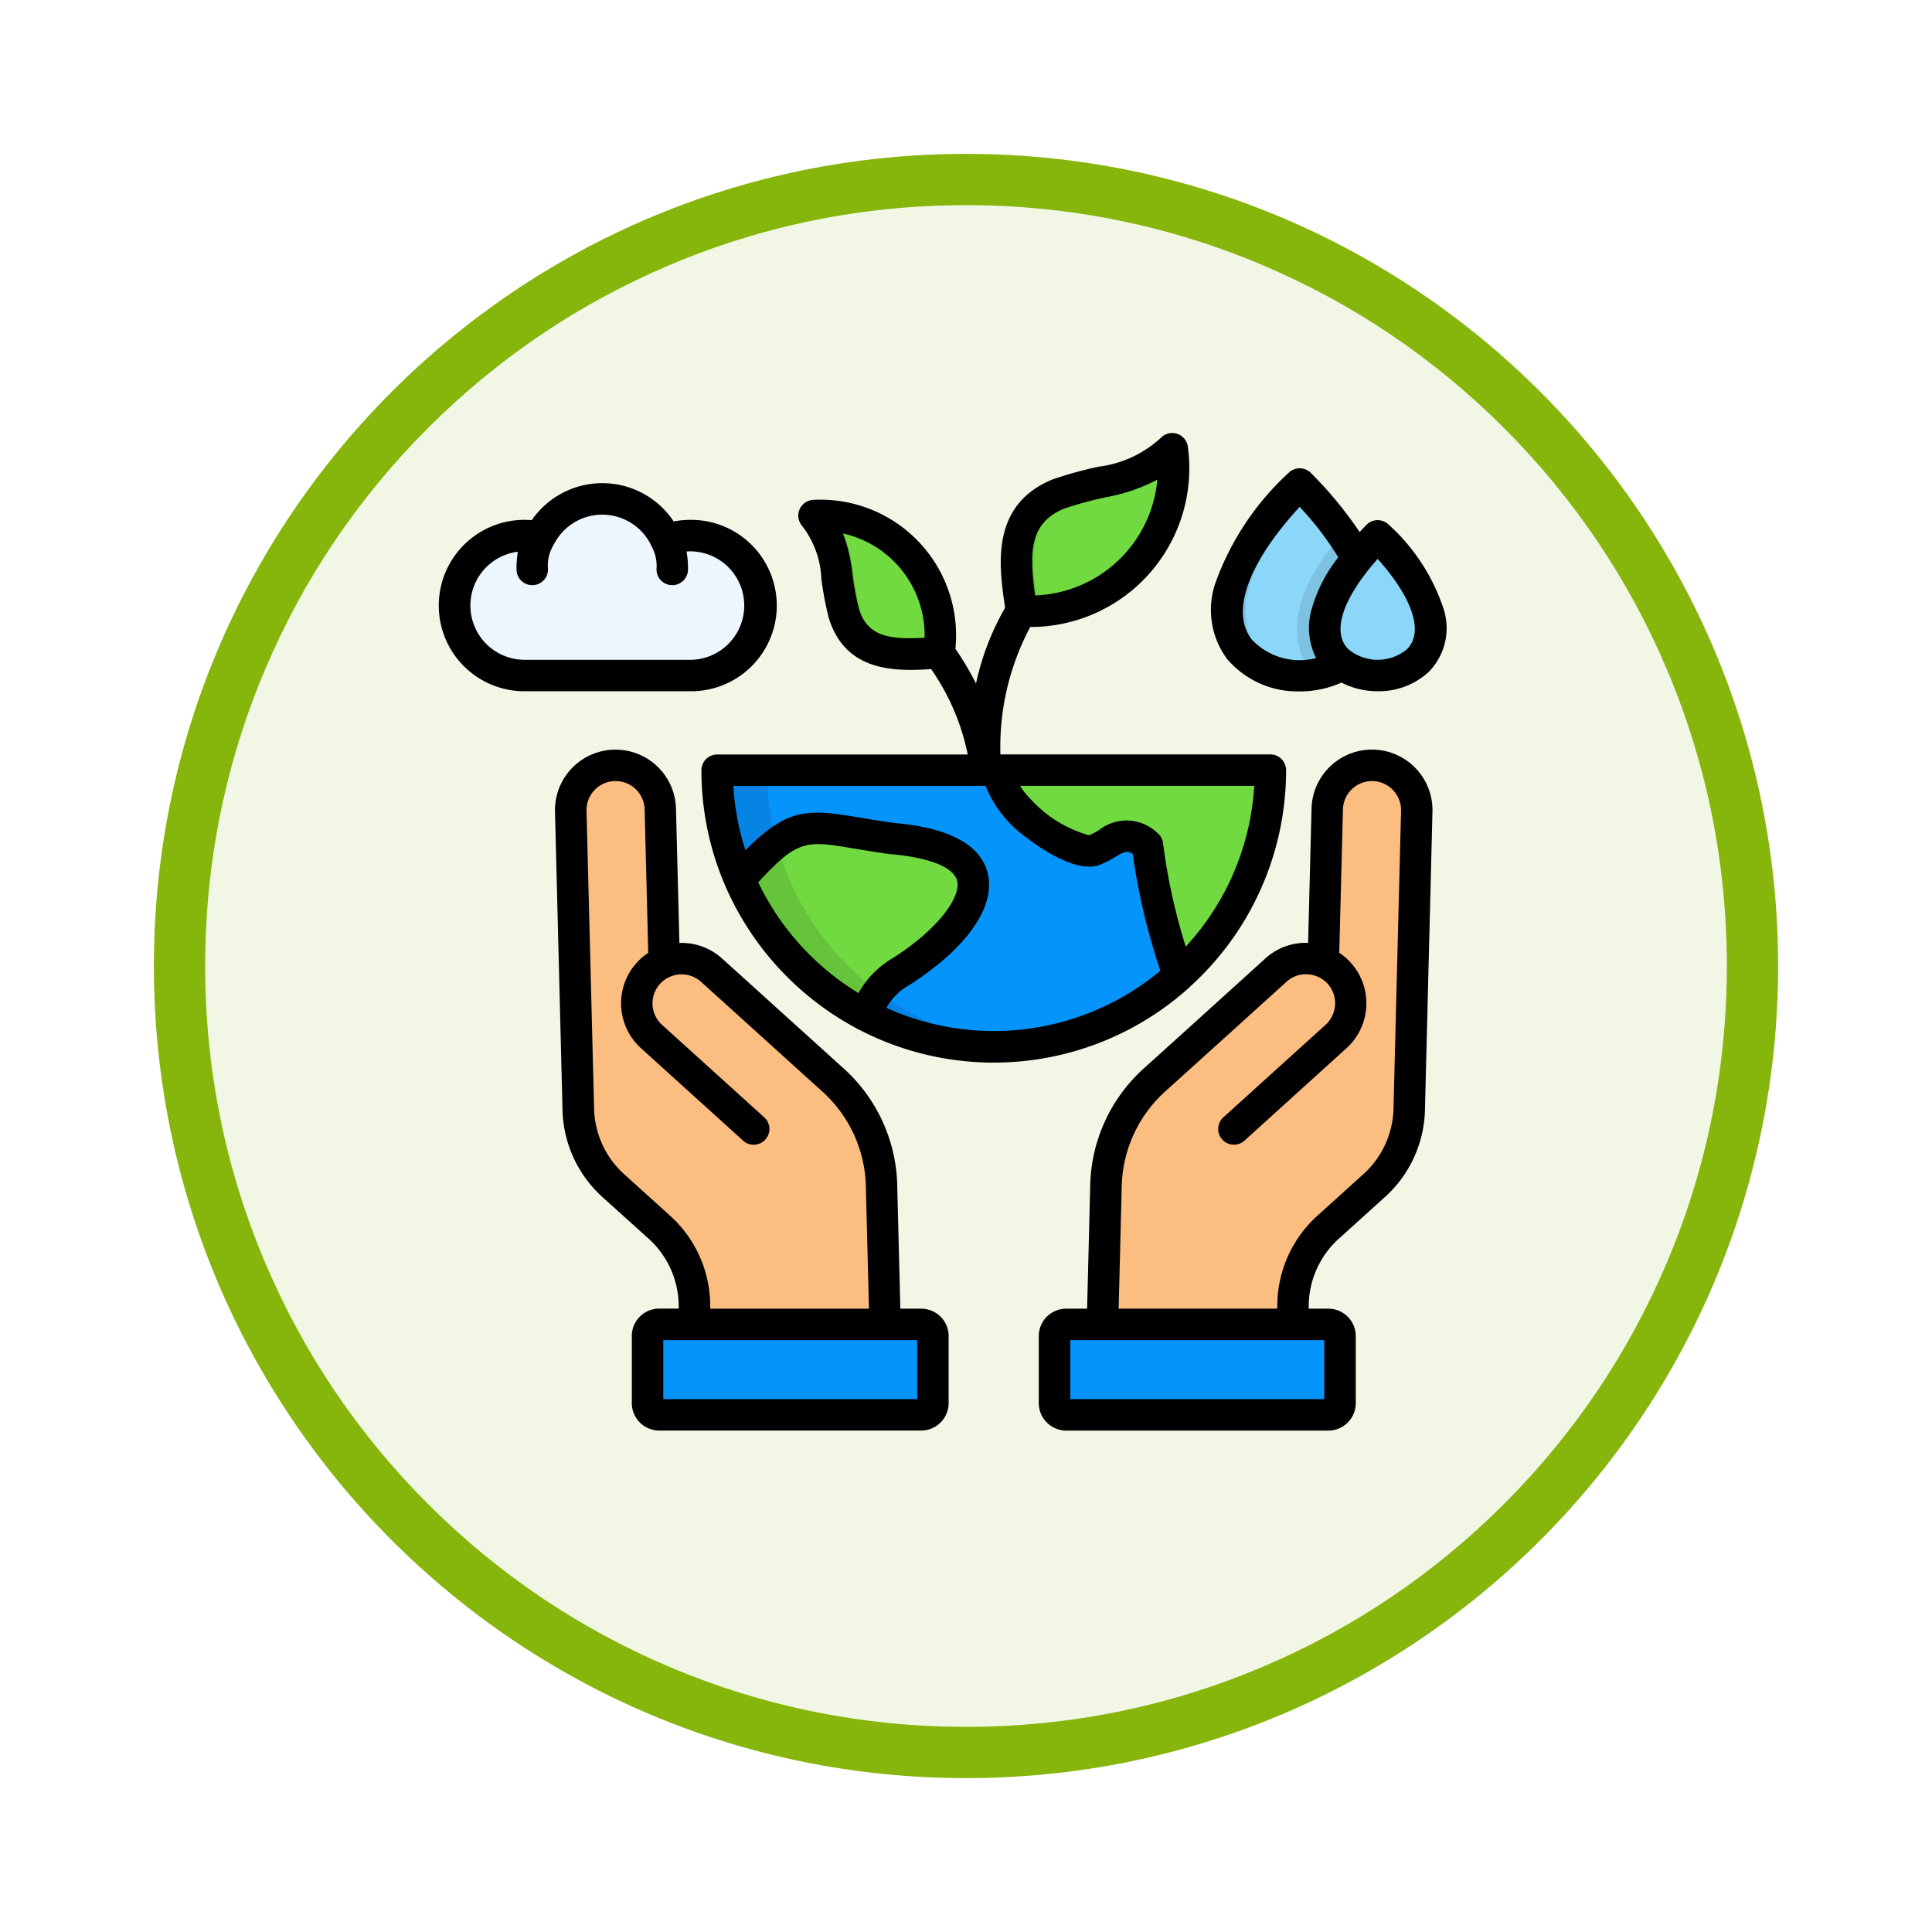 <svg xmlns="http://www.w3.org/2000/svg" xmlns:xlink="http://www.w3.org/1999/xlink" width="113" height="113" viewBox="0 0 113 113">
  <defs>
    <filter id="Trazado_982547" x="0" y="0" width="113" height="113" filterUnits="userSpaceOnUse">
      <feOffset dy="3" input="SourceAlpha"/>
      <feGaussianBlur stdDeviation="3" result="blur"/>
      <feFlood flood-opacity="0.161"/>
      <feComposite operator="in" in2="blur"/>
      <feComposite in="SourceGraphic"/>
    </filter>
  </defs>
  <g id="Grupo_1165526" data-name="Grupo 1165526" transform="translate(-1164.895 -3257)">
    <g id="Grupo_1164307" data-name="Grupo 1164307" transform="translate(1173.895 3263)">
      <g id="Grupo_1163948" data-name="Grupo 1163948" transform="translate(0)">
        <g id="Grupo_1158168" data-name="Grupo 1158168" transform="translate(0)">
          <g id="Grupo_1152576" data-name="Grupo 1152576">
            <g id="Grupo_1148633" data-name="Grupo 1148633">
              <g id="Grupo_1148525" data-name="Grupo 1148525">
                <g transform="matrix(1, 0, 0, 1, -9, -6)" filter="url(#Trazado_982547)">
                  <g id="Trazado_982547-2" data-name="Trazado 982547" transform="translate(9 6)" fill="#f2f7e5">
                    <path d="M 47.5 93.5 C 41.289 93.5 35.265 92.284 29.595 89.886 C 24.118 87.569 19.198 84.252 14.973 80.027 C 10.748 75.802 7.431 70.882 5.114 65.405 C 2.716 59.735 1.5 53.711 1.5 47.5 C 1.5 41.289 2.716 35.265 5.114 29.595 C 7.431 24.118 10.748 19.198 14.973 14.973 C 19.198 10.748 24.118 7.431 29.595 5.114 C 35.265 2.716 41.289 1.5 47.5 1.5 C 53.711 1.5 59.735 2.716 65.405 5.114 C 70.882 7.431 75.802 10.748 80.027 14.973 C 84.252 19.198 87.569 24.118 89.886 29.595 C 92.284 35.265 93.5 41.289 93.5 47.5 C 93.5 53.711 92.284 59.735 89.886 65.405 C 87.569 70.882 84.252 75.802 80.027 80.027 C 75.802 84.252 70.882 87.569 65.405 89.886 C 59.735 92.284 53.711 93.5 47.5 93.5 Z" stroke="none"/>
                    <path d="M 47.5 3 C 41.491 3 35.664 4.176 30.18 6.496 C 24.881 8.737 20.122 11.946 16.034 16.034 C 11.946 20.122 8.737 24.881 6.496 30.18 C 4.176 35.664 3 41.491 3 47.5 C 3 53.509 4.176 59.336 6.496 64.82 C 8.737 70.119 11.946 74.878 16.034 78.966 C 20.122 83.054 24.881 86.263 30.18 88.504 C 35.664 90.824 41.491 92 47.5 92 C 53.509 92 59.336 90.824 64.82 88.504 C 70.119 86.263 74.878 83.054 78.966 78.966 C 83.054 74.878 86.263 70.119 88.504 64.82 C 90.824 59.336 92 53.509 92 47.5 C 92 41.491 90.824 35.664 88.504 30.18 C 86.263 24.881 83.054 20.122 78.966 16.034 C 74.878 11.946 70.119 8.737 64.82 6.496 C 59.336 4.176 53.509 3 47.5 3 M 47.5 0 C 73.734 0 95 21.266 95 47.5 C 95 73.734 73.734 95 47.5 95 C 21.266 95 0 73.734 0 47.5 C 0 21.266 21.266 0 47.5 0 Z" stroke="none" fill="#86b60c"/>
                  </g>
                </g>
              </g>
            </g>
          </g>
        </g>
      </g>
    </g>
    <g id="natural-resources_18132737" transform="translate(1190.541 3279.798)">
      <g id="Grupo_1165524" data-name="Grupo 1165524" transform="translate(0.938 3.447)">
        <path id="Trazado_1000774" data-name="Trazado 1000774" d="M190.65,44.393a7.015,7.015,0,0,1,7.318,8.032c-2.03.108-4.7.447-5.564-2.28C191.742,47.617,192.151,46.233,190.65,44.393Z" transform="translate(-169.627 -40.485)" fill="#70da40" fill-rule="evenodd"/>
        <path id="Trazado_1000775" data-name="Trazado 1000775" d="M302.63,10.52a8.362,8.362,0,0,1-8.822,9.491c-.329-2.4-.994-5.539,2.159-6.837,2.935-1.039,4.624-.688,6.663-2.654Z" transform="translate(-260.652 -10.52)" fill="#70da40" fill-rule="evenodd"/>
        <path id="Trazado_1000776" data-name="Trazado 1000776" d="M173.809,173.87a16.179,16.179,0,0,1-32.359,0Z" transform="translate(-126.09 -155.069)" fill="#0593fc" fill-rule="evenodd"/>
        <path id="Trazado_1000777" data-name="Trazado 1000777" d="M160.161,214.3a16.249,16.249,0,0,1-7.321-7.923c3.623-4.022,3.958-3.052,8.978-2.385,7.321.646,4.972,4.893.472,7.775A5.235,5.235,0,0,0,160.161,214.3Z" transform="translate(-136.169 -181.183)" fill="#70da40" fill-rule="evenodd"/>
        <path id="Trazado_1000778" data-name="Trazado 1000778" d="M300.752,173.87a16.137,16.137,0,0,1-5.365,12.034,37.952,37.952,0,0,1-1.83-7.654c-1.457-1.137-2.014-.11-3.126.307-1.168.434-5.766-2.6-5.517-4.687Z" transform="translate(-253.033 -155.069)" fill="#70da40" fill-rule="evenodd"/>
        <path id="Trazado_1000779" data-name="Trazado 1000779" d="M404.816,28.49C419.52,43.421,390.113,43.421,404.816,28.49Z" transform="translate(-355.387 -26.422)" fill="#8bd7fa" fill-rule="evenodd"/>
        <path id="Trazado_1000780" data-name="Trazado 1000780" d="M438.817,53.91c3.522,5.057,1.162,7.8-1.694,8.215a4.034,4.034,0,0,1-.8-1.6C435.748,58.166,437.233,55.737,438.817,53.91Z" transform="translate(-386.914 -48.916)" fill="#7dc2e1" fill-rule="evenodd"/>
        <path id="Trazado_1000781" data-name="Trazado 1000781" d="M453.309,54.84C464.032,65.728,442.589,65.728,453.309,54.84Z" transform="translate(-399.317 -49.739)" fill="#8bd7fa" fill-rule="evenodd"/>
        <path id="Trazado_1000782" data-name="Trazado 1000782" d="M354.753,191.438l.437-17.339a2.618,2.618,0,1,0-5.235-.132l-.228,8.956a2.624,2.624,0,0,0-2.774.468q-3.506,3.173-7.018,6.35a8.607,8.607,0,0,0-2.924,6.372l-.262,10.517,11.106.275.1-3.92a6.242,6.242,0,0,1,2.119-4.614l2.566-2.318A6.24,6.24,0,0,0,354.753,191.438Z" transform="translate(-298.911 -152.895)" fill="#fbbd80" fill-rule="evenodd"/>
        <path id="Trazado_1000783" data-name="Trazado 1000783" d="M336.835,447.64l-.085,3.423,11.106.275.094-3.7Z" transform="translate(-298.911 -397.328)" fill="#e2aa73" fill-rule="evenodd"/>
        <path id="Trazado_1000784" data-name="Trazado 1000784" d="M328.949,455.51H313.621a.685.685,0,0,0-.681.684v3.924a.685.685,0,0,0,.681.684h15.328a.687.687,0,0,0,.684-.684v-3.924A.686.686,0,0,0,328.949,455.51Z" transform="translate(-277.842 -404.292)" fill="#0593fc" fill-rule="evenodd"/>
        <path id="Trazado_1000785" data-name="Trazado 1000785" d="M67.51,191.438,67.073,174.1a2.618,2.618,0,1,1,5.235-.132l.224,8.956a2.623,2.623,0,0,1,2.774.468q3.51,3.173,7.018,6.35a8.6,8.6,0,0,1,2.924,6.372l.266,10.517L74.4,206.9l-.1-3.92a6.23,6.23,0,0,0-2.116-4.614l-2.566-2.318A6.227,6.227,0,0,1,67.51,191.438Z" transform="translate(-60.273 -152.895)" fill="#fbbd80" fill-rule="evenodd"/>
        <path id="Trazado_1000786" data-name="Trazado 1000786" d="M141.1,447.64l.085,3.423-11.108.275-.092-3.7Z" transform="translate(-115.94 -397.328)" fill="#e2aa73" fill-rule="evenodd"/>
        <path id="Trazado_1000787" data-name="Trazado 1000787" d="M106.754,455.51h15.324a.685.685,0,0,1,.684.684v3.924a.685.685,0,0,1-.684.684H106.754a.685.685,0,0,1-.684-.684v-3.924A.684.684,0,0,1,106.754,455.51Z" transform="translate(-94.782 -404.292)" fill="#0593fc" fill-rule="evenodd"/>
        <path id="Trazado_1000788" data-name="Trazado 1000788" d="M21.814,46.637a4.081,4.081,0,0,0,0-8.162,4.164,4.164,0,0,0-.9.1,4.085,4.085,0,0,0-3.638-2.233h-.665a4.077,4.077,0,0,0-3.638,2.233,4.18,4.18,0,0,0-.9-.1,4.081,4.081,0,0,0,0,8.162Z" transform="translate(-8 -33.368)" fill="#edf6ff" fill-rule="evenodd"/>
        <path id="Trazado_1000789" data-name="Trazado 1000789" d="M144.934,178.136a16.192,16.192,0,0,1-.567-4.266H141.45a16.18,16.18,0,0,0,16.179,16.179c.49,0,.978-.022,1.457-.067a16.074,16.074,0,0,1-8.215-3.145,8.33,8.33,0,0,0-.788,1.346,16.249,16.249,0,0,1-7.321-7.923A17.334,17.334,0,0,1,144.934,178.136Z" transform="translate(-126.09 -155.069)" fill="#0584e3" fill-rule="evenodd"/>
        <path id="Trazado_1000790" data-name="Trazado 1000790" d="M155.022,210.93a17.248,17.248,0,0,0-2.172,2.125,16.249,16.249,0,0,0,7.321,7.923,8.416,8.416,0,0,1,.788-1.345A16.19,16.19,0,0,1,155.022,210.93Z" transform="translate(-136.178 -187.863)" fill="#65c43a" fill-rule="evenodd"/>
        <path id="Trazado_1000791" data-name="Trazado 1000791" d="M193.4,50.144c-.662-2.517-.253-3.9-1.739-5.732a6.7,6.7,0,0,0-1.02-.018c1.5,1.84,1.092,3.224,1.754,5.751.707,2.226,2.618,2.41,4.4,2.343A3.305,3.305,0,0,1,193.4,50.144Z" transform="translate(-169.618 -40.485)" fill="#65c43a" fill-rule="evenodd"/>
        <path id="Trazado_1000792" data-name="Trazado 1000792" d="M295.954,13.183c-2.772,1.141-2.6,3.7-2.287,5.929a.909.909,0,0,1,.608.127.921.921,0,0,1,.437.792c.041,0,.079-.006.121-.006a.118.118,0,0,0-.035,0c-.329-2.4-.994-5.539,2.159-6.837,2.479-.877,4.066-.763,5.728-1.888-.013-.257-.035-.51-.07-.767-2.038,1.965-3.727,1.614-6.662,2.653Z" transform="translate(-260.64 -10.529)" fill="#65c43a" fill-rule="evenodd"/>
        <path id="Trazado_1000793" data-name="Trazado 1000793" d="M405.365,39.663c-3.383-.336-6.3-3.873,0-10.612-.174-.186-.351-.371-.539-.561C397.118,36.321,401.536,40.045,405.365,39.663Z" transform="translate(-355.397 -26.422)" fill="#7dc2e1" fill-rule="evenodd"/>
      </g>
      <g id="Grupo_1165525" data-name="Grupo 1165525" transform="translate(0.02 2.527)">
        <path id="Trazado_1000794" data-name="Trazado 1000794" d="M28.234,53.744h-1.22l-.18-7.1a9.495,9.495,0,0,0-3.225-7.03l-3.568-3.227-3.45-3.12a3.524,3.524,0,0,0-2.5-.913l-.2-7.858a3.539,3.539,0,0,0-7.076.182l.437,17.337a7.105,7.105,0,0,0,2.417,5.273L12.235,49.6a5.334,5.334,0,0,1,1.815,3.956l0,.185H12.908a1.6,1.6,0,0,0-1.6,1.6v3.925a1.606,1.606,0,0,0,1.6,1.606H28.232a1.608,1.608,0,0,0,1.606-1.606V55.346a1.6,1.6,0,0,0-1.6-1.6Zm-12.342-.231a7.108,7.108,0,0,0-2.421-5.273l-2.564-2.319A5.331,5.331,0,0,1,9.1,41.966L8.658,24.629a1.7,1.7,0,1,1,3.4-.087l.211,8.39a3.583,3.583,0,0,0-.674.578,3.543,3.543,0,0,0,.25,5l2.938,2.66q1.509,1.364,3.016,2.73a.92.92,0,1,0,1.235-1.363q-1.507-1.367-3.017-2.731l-2.937-2.659a1.694,1.694,0,0,1,.451-2.812l.058-.023a1.7,1.7,0,0,1,1.771.317l3.451,3.121,3.567,3.227A7.713,7.713,0,0,1,25,46.689l.178,7.057H15.9ZM28,59.036H13.148V55.585H28ZM54.688,21.046a3.539,3.539,0,0,0-3.624,3.447l-.2,7.857a3.5,3.5,0,0,0-2.5.91l-3.422,3.1-3.6,3.254a9.486,9.486,0,0,0-3.225,7.03l-.18,7.1h-1.22a1.606,1.606,0,0,0-1.606,1.6v3.925a1.608,1.608,0,0,0,1.606,1.606H52.046a1.608,1.608,0,0,0,1.606-1.606V55.344a1.606,1.606,0,0,0-1.606-1.6H50.9l0-.185A5.333,5.333,0,0,1,52.718,49.6l2.566-2.32A7.1,7.1,0,0,0,57.7,42.011l.437-17.336a3.542,3.542,0,0,0-3.448-3.629ZM51.811,59.036H36.955V55.585H51.81v3.452Zm4.049-17.07a5.33,5.33,0,0,1-1.812,3.954l-2.566,2.32a7.111,7.111,0,0,0-2.419,5.272l-.006.232H39.782l.178-7.057a7.713,7.713,0,0,1,2.621-5.714q1.8-1.628,3.6-3.253l3.423-3.1a1.676,1.676,0,0,1,1.222-.434,1.722,1.722,0,0,1,.549.12l.033.014a1.666,1.666,0,0,1,.6.42,1.707,1.707,0,0,1-.121,2.4q-1.474,1.336-2.95,2.67l-3.005,2.72A.92.92,0,1,0,47.159,43.9q1.5-1.36,3-2.719,1.476-1.335,2.949-2.67a3.547,3.547,0,0,0,.252-5,3.572,3.572,0,0,0-.674-.579l.214-8.39a1.7,1.7,0,0,1,1.739-1.655A1.7,1.7,0,0,1,56.3,24.626ZM43.975,34.894a17.059,17.059,0,0,0,5.6-12.647.919.919,0,0,0-.92-.92H32.867a14.92,14.92,0,0,1,1.744-7.454h.032A9.282,9.282,0,0,0,43.828,3.323a.92.92,0,0,0-1.55-.538A6.565,6.565,0,0,1,38.6,4.5a23.109,23.109,0,0,0-2.654.733l-.046.017c-3.621,1.5-3.115,5.033-2.778,7.374.006.043.012.084.018.127a15.335,15.335,0,0,0-1.7,4.426,17.89,17.89,0,0,0-1.206-2.027,7.93,7.93,0,0,0-8.318-8.711.92.92,0,0,0-.664,1.5,5.383,5.383,0,0,1,1.142,3.115,19.461,19.461,0,0,0,.433,2.289c0,.015.008.03.014.046.822,2.582,2.929,2.993,4.775,2.993.421,0,.826-.022,1.2-.044a13.382,13.382,0,0,1,2.14,4.993H16.3a.92.92,0,0,0-.92.92,17.006,17.006,0,0,0,1.367,6.7,1.082,1.082,0,0,0,.049.113,17.21,17.21,0,0,0,7.621,8.265.9.9,0,0,0,.121.071c.02.009.04.017.061.025a17.07,17.07,0,0,0,19.226-2.388.982.982,0,0,0,.153-.138ZM36.58,6.956a21.41,21.41,0,0,1,2.431-.666,10.47,10.47,0,0,0,3.035-1.034,7.441,7.441,0,0,1-7.15,6.771C34.553,9.522,34.552,7.806,36.58,6.956ZM24.6,12.847a17.591,17.591,0,0,1-.386-2.059,9.713,9.713,0,0,0-.552-2.383,6.1,6.1,0,0,1,4.771,6.1c-2.025.1-3.306-.04-3.833-1.663ZM43.706,32.572a35.083,35.083,0,0,1-1.327-6.055.919.919,0,0,0-.348-.613,2.6,2.6,0,0,0-3.386-.16,4.33,4.33,0,0,1-.593.312h-.01a7.308,7.308,0,0,1-3.386-2.089,4.872,4.872,0,0,1-.642-.8h13.7A15.2,15.2,0,0,1,43.706,32.572ZM18.7,28.808c2.327-2.526,2.814-2.447,5.6-1.977.62.1,1.322.223,2.165.335l.04,0c2.241.2,3.637.765,3.832,1.557.222.9-.993,2.737-3.743,4.506a5.366,5.366,0,0,0-2.028,2.058A15.378,15.378,0,0,1,18.7,28.808Zm7.5,7.344a3.419,3.419,0,0,1,1.289-1.31c.023-.013.046-.025.068-.039,3.338-2.137,5.046-4.573,4.569-6.515-.411-1.672-2.24-2.665-5.437-2.95-.8-.107-1.481-.221-2.082-.322-3.031-.511-4.184-.569-6.653,1.916a15.1,15.1,0,0,1-.709-3.766H32a6.785,6.785,0,0,0,2.37,3.008c.405.318,2.273,1.72,3.694,1.718a1.674,1.674,0,0,0,.593-.1,5.7,5.7,0,0,0,.924-.466c.51-.3.672-.4,1.022-.184a38.454,38.454,0,0,0,1.619,6.839A15.233,15.233,0,0,1,26.2,36.152Zm24.18-18.511a5.93,5.93,0,0,0,2.435-.516,4.582,4.582,0,0,0,2.118.505,4.28,4.28,0,0,0,3.013-1.156,3.658,3.658,0,0,0,.864-3.59A11.475,11.475,0,0,0,55.589,7.9a.92.92,0,0,0-1.312,0c-.139.142-.273.281-.4.421a22.886,22.886,0,0,0-2.85-3.455.92.92,0,0,0-1.312,0,16.151,16.151,0,0,0-4.233,6.322,4.827,4.827,0,0,0,.635,4.546,5.4,5.4,0,0,0,4.266,1.906Zm6.268-2.47a2.677,2.677,0,0,1-3.43,0c-1-.991-.336-2.975,1.715-5.28,2.051,2.3,2.712,4.289,1.715,5.28ZM50.369,6.847A18.021,18.021,0,0,1,52.628,9.8a8.728,8.728,0,0,0-1.572,3.085,3.9,3.9,0,0,0,.277,2.806,3.838,3.838,0,0,1-3.766-1.085C46.31,12.992,47.359,10.126,50.369,6.847ZM14.812,17.633a5.013,5.013,0,0,0-.076-10.026,5.128,5.128,0,0,0-.979.094,5.013,5.013,0,0,0-8.3-.077c-.142-.012-.283-.017-.427-.017a5.013,5.013,0,0,0,0,10.026h9.781ZM5.03,15.793a3.173,3.173,0,0,1-.388-6.321,5.729,5.729,0,0,0-.076,1.006.92.92,0,1,0,1.839,0,2.309,2.309,0,0,1,.321-1.394l.009-.017c0-.009.01-.017.015-.026a3.174,3.174,0,0,1,5.719.121l.01.021.009.02a2.383,2.383,0,0,1,.266,1.275.92.92,0,1,0,1.839,0,5.436,5.436,0,0,0-.083-1.021c.074,0,.148-.009.223-.009a3.173,3.173,0,0,1,.055,6.345H5.03Z" transform="translate(-0.02 -2.527)"/>
      </g>
    </g>
  </g>
</svg>
